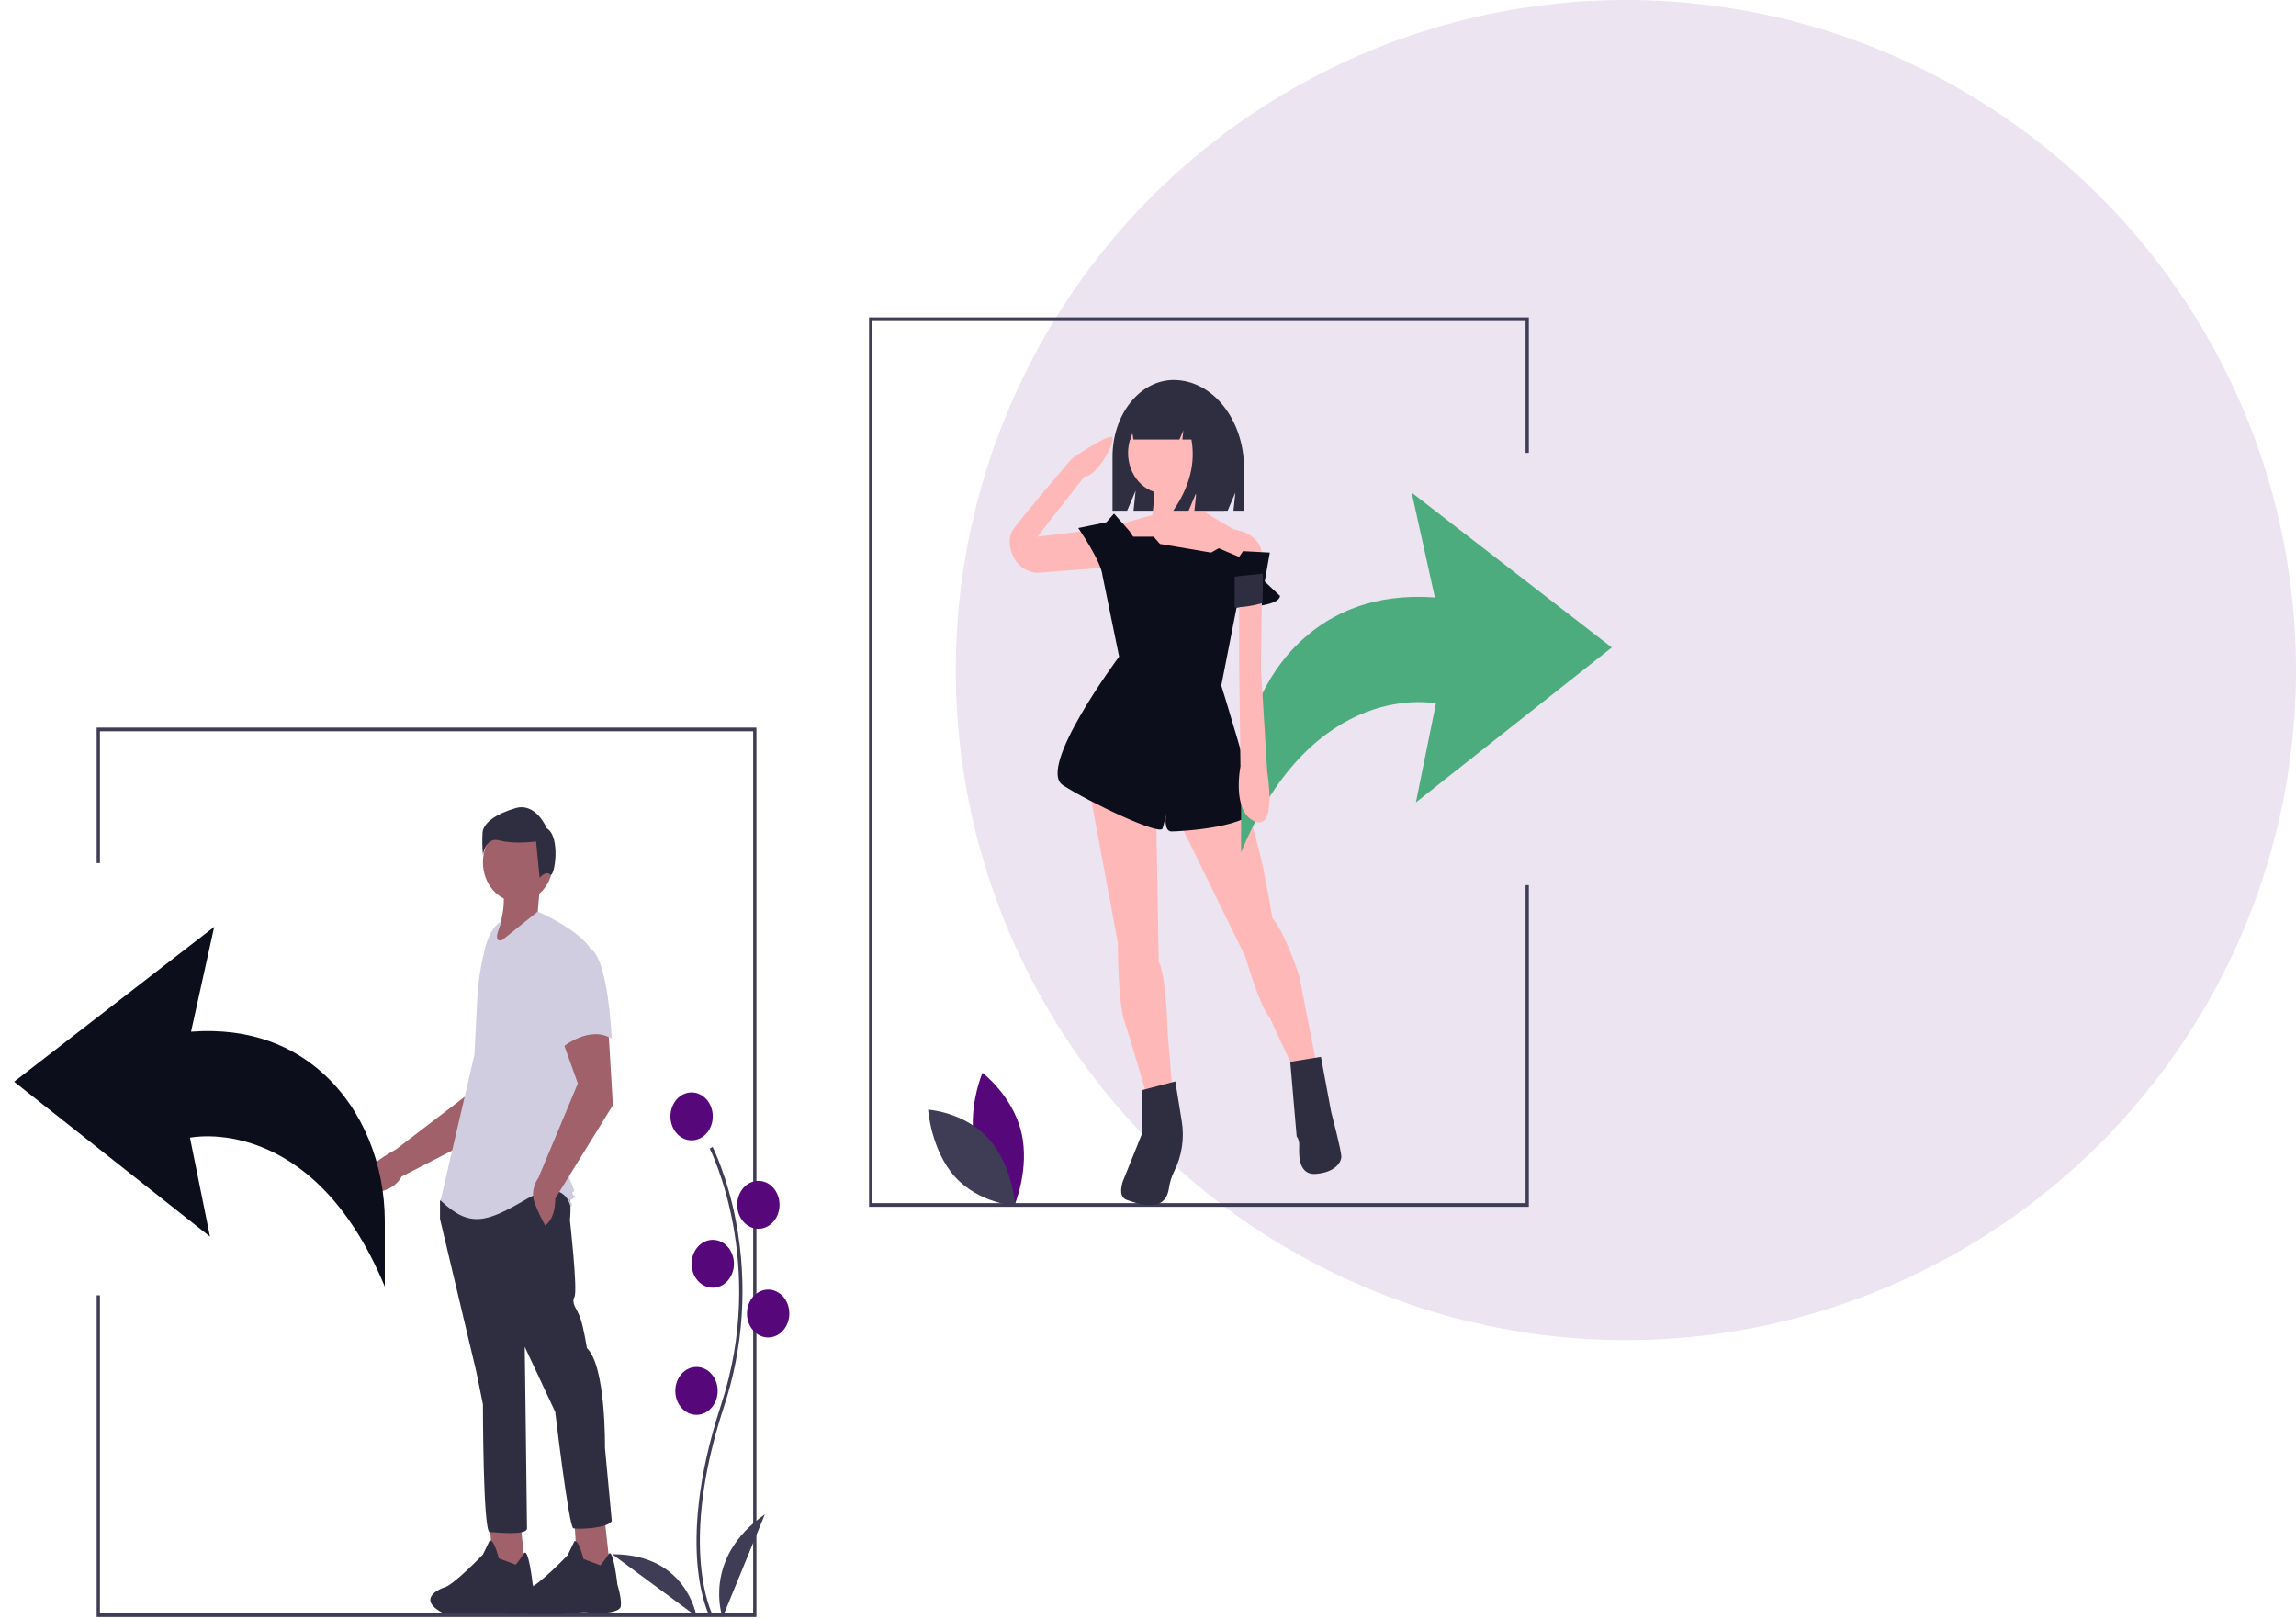 <svg width="651" height="459" viewBox="0 0 651 459" fill="none" xmlns="http://www.w3.org/2000/svg">
<circle cx="461" cy="190" r="190" fill="#ECE4F1"/>
<path d="M433.479 342.201H246.41V90H433.479V128.421H432.555V91.045H247.334V341.156H432.555V250.98H433.479V342.201Z" fill="#3F3D56"/>
<path d="M214.475 458.524H27.407V367.302H28.33V457.479H213.551V207.367H28.33V244.743H27.407V206.322H214.475V458.524Z" fill="#3F3D56"/>
<path d="M332.779 107.754C323.201 107.754 315.436 117.504 315.436 129.53V144.81H319.589L321.994 139.148L321.393 144.81H348.092L350.278 139.663L349.731 144.81H352.737V132.812C352.737 118.973 343.802 107.754 332.779 107.754Z" fill="#2F2E41"/>
<path d="M308.618 222.656L316.948 267.315C316.948 267.315 316.948 284.114 318.759 289.44C320.569 294.766 325.639 312.384 325.639 312.384L332.52 310.336L331.072 292.718C331.072 292.718 330.709 276.739 328.537 272.642L327.812 230.851L308.618 222.656Z" fill="#FFB8B8"/>
<path d="M334.693 233.718L353.163 271.412C353.163 271.412 357.146 285.343 360.044 288.621L367.649 305.009L373.443 302.551L368.373 276.739C368.373 276.739 364.389 264.447 360.768 260.35C360.768 260.35 355.698 226.753 349.903 224.705C344.109 222.656 334.693 233.718 334.693 233.718Z" fill="#FFB8B8"/>
<path d="M333.245 306.648L323.829 309.106V321.398L318.397 334.918C318.397 334.918 316.706 339.312 319.483 340.245C322.088 341.12 330.274 344.542 331.434 336.967C331.673 335.281 332.174 333.656 332.912 332.167C335.121 327.813 335.88 322.708 335.051 317.776L333.245 306.648Z" fill="#2F2E41"/>
<path d="M374.53 299.683L365.831 301.091L367.649 322.217C368.152 322.906 368.411 323.783 368.373 324.676C368.373 326.315 367.649 333.28 373.081 332.87C378.513 332.46 380.324 329.592 380.324 327.953C380.324 326.314 377.427 315.252 377.427 315.252L374.53 299.683Z" fill="#2F2E41"/>
<path d="M329.985 139.893C335.586 139.893 340.125 134.757 340.125 128.421C340.125 122.085 335.586 116.949 329.985 116.949C324.385 116.949 319.845 122.085 319.845 128.421C319.845 134.757 324.385 139.893 329.985 139.893Z" fill="#FFB8B8"/>
<path d="M337.59 133.338C337.59 133.338 339.039 143.581 342.298 145.629C345.558 147.678 349.904 150.136 349.904 150.136C349.904 150.136 357.509 150.955 357.871 157.511L357.146 162.837L316.586 162.018L315.137 149.317L326.726 146.039C326.726 146.039 327.812 139.074 326.726 135.796C325.64 132.518 337.59 133.338 337.59 133.338Z" fill="#FFB8B8"/>
<path d="M315.137 160.789L294.86 162.382C290.406 162.732 286.436 158.898 286.312 153.849C286.223 152.524 286.556 151.207 287.252 150.136C290.149 146.039 303.911 130.06 303.911 130.06C303.911 130.06 313.326 123.504 315.137 123.914C316.948 124.324 311.516 134.157 308.256 134.977C304.997 135.796 307.894 134.567 307.894 134.567L294.133 152.185L311.154 150.136L315.137 160.789Z" fill="#FFB8B8"/>
<path d="M201.241 458.413C201.135 458.217 198.637 453.497 197.77 443.695C196.976 434.702 197.487 419.545 204.435 398.401C217.598 358.345 201.401 326.026 201.236 325.704L202.035 325.18C202.077 325.262 206.256 333.502 208.725 346.623C211.988 364.019 210.8 382.106 205.301 398.765C192.16 438.752 201.93 457.682 202.03 457.869L201.241 458.413Z" fill="#3F3D56"/>
<path d="M196.094 323.352C199.41 323.352 202.097 320.312 202.097 316.561C202.097 312.81 199.41 309.769 196.094 309.769C192.779 309.769 190.091 312.81 190.091 316.561C190.091 320.312 192.779 323.352 196.094 323.352Z" fill="#56087B"/>
<path d="M215.027 348.429C218.343 348.429 221.03 345.389 221.03 341.638C221.03 337.887 218.343 334.846 215.027 334.846C211.712 334.846 209.024 337.887 209.024 341.638C209.024 345.389 211.712 348.429 215.027 348.429Z" fill="#56087B"/>
<path d="M202.097 365.147C205.413 365.147 208.1 362.107 208.1 358.356C208.1 354.605 205.413 351.564 202.097 351.564C198.782 351.564 196.094 354.605 196.094 358.356C196.094 362.107 198.782 365.147 202.097 365.147Z" fill="#56087B"/>
<path d="M217.798 379.253C221.113 379.253 223.801 376.212 223.801 372.461C223.801 368.71 221.113 365.67 217.798 365.67C214.482 365.67 211.795 368.71 211.795 372.461C211.795 376.212 214.482 379.253 217.798 379.253Z" fill="#56087B"/>
<path d="M197.479 401.195C200.795 401.195 203.483 398.154 203.483 394.403C203.483 390.653 200.795 387.612 197.479 387.612C194.164 387.612 191.476 390.653 191.476 394.403C191.476 398.154 194.164 401.195 197.479 401.195Z" fill="#56087B"/>
<path d="M204.868 458.663C204.868 458.663 198.865 441.945 216.874 429.407L204.868 458.663Z" fill="#3F3D56"/>
<path d="M197.485 458.36C197.485 458.36 194.753 440.582 173.607 440.734L197.485 458.36Z" fill="#3F3D56"/>
<path d="M135.966 294.933L134.065 309.244L112.341 325.868C112.341 325.868 100.918 332.061 101.637 335.908C102.278 339.337 111.092 338.931 113.866 333.628L139.839 320.27L148.526 300.814L135.966 294.933Z" fill="#A0616A"/>
<path d="M138.85 431.377L139.811 446.601L149.103 445.876L147.501 431.377H138.85Z" fill="#A0616A"/>
<path d="M141.413 441.889C141.413 441.889 140.132 436.452 138.85 436.814L136.928 440.801C136.928 440.801 128.277 449.863 125.714 450.226C125.714 450.226 117.384 453.126 125.714 457.475H135.326C135.326 457.475 141.734 457.113 143.015 457.475C144.297 457.838 151.666 457.838 151.986 455.663C152.307 453.488 151.025 449.138 151.025 449.138C151.025 449.138 149.844 438.444 148.512 440.529C147.816 441.647 147.05 442.708 146.219 443.701L141.413 441.889Z" fill="#2F2E41"/>
<path d="M162.88 431.558L163.841 446.782L173.133 446.057L171.53 431.558H162.88Z" fill="#A0616A"/>
<path d="M165.443 442.07C165.443 442.07 164.161 436.633 162.88 436.995L160.957 440.983C160.957 440.983 152.307 450.045 149.744 450.407C149.744 450.407 141.413 453.307 149.744 457.657H159.356C159.356 457.657 165.763 456.932 167.045 457.294C168.327 457.657 175.696 457.657 176.016 455.482C176.336 453.307 175.055 449.32 175.055 449.32C175.055 449.32 173.873 438.626 172.542 440.71C171.846 441.829 171.079 442.889 170.249 443.882L165.443 442.07Z" fill="#2F2E41"/>
<path d="M126.355 338.039L124.753 340.577V345.651L135.006 388.786L136.928 398.21C136.928 398.21 136.928 434.458 138.85 434.458C140.773 434.458 149.423 435.546 149.423 433.371C149.423 431.196 148.783 381.899 148.783 381.899L157.433 400.385C157.433 400.385 161.278 433.008 162.559 433.371C163.841 433.733 172.812 433.371 173.453 431.196L171.53 410.535C171.53 410.535 171.851 387.336 166.404 382.262C166.404 382.262 165.443 376.099 164.482 373.562C163.521 371.025 161.919 369.575 162.88 367.762C163.841 365.95 161.598 346.014 161.598 346.014C161.598 346.014 162.239 339.852 160.957 338.039C159.676 336.227 126.355 338.039 126.355 338.039Z" fill="#2F2E41"/>
<path d="M146.86 255.757C152.346 255.757 156.792 250.726 156.792 244.52C156.792 238.315 152.346 233.284 146.86 233.284C141.375 233.284 136.928 238.315 136.928 244.52C136.928 250.726 141.375 255.757 146.86 255.757Z" fill="#A0616A"/>
<path d="M153.108 251.226L152.467 258.476L155.03 261.013L138.69 269.713C142.715 261.933 143.907 254.848 141.894 249.776L153.108 251.226Z" fill="#A0616A"/>
<path d="M141.894 262.101C141.894 262.101 139.331 267.9 142.535 266.45L152.467 258.476C152.467 258.476 163.36 263.188 167.205 268.625L164.001 307.048L161.438 334.233C161.438 334.233 163.04 337.496 162.72 337.858C162.399 338.221 162.079 337.496 162.399 338.583C162.72 339.671 163.681 338.583 162.72 339.671C161.758 340.758 160.797 339.671 161.758 340.758C162.72 341.845 161.758 342.208 161.758 342.208C161.758 342.208 160.477 333.508 149.263 340.033C138.049 346.558 133.243 348.37 124.913 340.396L134.525 299.073L135.301 283.488C135.56 278.282 136.379 273.132 137.74 268.15C138.474 265.459 139.754 262.815 141.894 261.376L141.894 262.101Z" fill="#D0CDE1"/>
<path d="M159.035 293.817L163.841 307.229L152.627 334.052C152.627 334.052 150.064 337.314 151.666 341.302C152.494 343.432 153.457 345.492 154.55 347.464C154.55 347.464 157.433 346.014 157.433 339.852L173.773 313.391L172.492 291.642L159.035 293.817Z" fill="#A0616A"/>
<path d="M158.394 269.894C157.029 271.648 156.078 273.764 155.629 276.046C155.181 278.327 155.251 280.7 155.831 282.943C157.754 290.918 159.355 297.08 159.355 297.08C159.355 297.08 167.045 290.555 173.453 294.542C173.453 294.542 172.492 270.981 167.045 268.806C161.598 266.632 158.394 269.894 158.394 269.894Z" fill="#D0CDE1"/>
<path d="M155.025 234.881C155.025 234.881 151.99 227.442 146.174 229.159C140.358 230.875 137.07 233.45 136.818 236.025C136.693 238.171 136.735 240.325 136.944 242.462C136.944 242.462 137.576 237.17 141.622 238.314C145.668 239.458 151.991 238.6 151.991 238.6L153.002 248.9C153.002 248.9 154.727 246.819 155.991 247.964C157.256 249.108 159.071 237.17 155.025 234.881Z" fill="#2F2E41"/>
<path d="M320.207 150.546L315.861 145.629L313.689 148.087L305.721 149.726C305.721 149.726 312.24 159.15 312.602 163.247L317.31 186.191C317.31 186.191 293.77 217.739 301.376 222.656C308.981 227.573 328.899 236.996 329.623 234.947C330.127 233.353 330.491 231.706 330.71 230.031C330.71 230.031 329.623 235.767 332.158 235.767C334.693 235.767 356.422 234.538 355.698 228.392C354.974 222.246 346.282 194.385 346.282 194.385L350.628 172.261C350.628 172.261 362.579 172.261 362.941 168.983L358.595 164.886L360.044 156.691L352.439 156.282L351.352 157.921L345.558 155.462L343.385 156.691L328.899 154.233L327.088 152.185H321.294L320.207 150.546Z" fill="#0C0E1C"/>
<path d="M276.564 325.049C279.053 335.46 287.58 341.908 287.58 341.908C287.58 341.908 292.071 331.476 289.581 321.064C287.092 310.653 278.565 304.205 278.565 304.205C278.565 304.205 274.074 314.637 276.564 325.049Z" fill="#56087B"/>
<path d="M280.222 322.811C287.053 330.334 287.887 341.899 287.887 341.899C287.887 341.899 277.646 341.267 270.815 333.743C263.984 326.22 263.15 314.655 263.15 314.655C263.15 314.655 273.391 315.288 280.222 322.811Z" fill="#3F3D56"/>
<path d="M337.71 113.753C336.875 112.485 335.794 111.452 334.549 110.733C333.304 110.014 331.93 109.63 330.533 109.609H330.192C323.627 109.609 318.305 116.33 318.305 124.621V124.621H320.505L320.86 121.562L321.381 124.621H334.428L335.521 122.033L335.248 124.621H337.815C339.012 131.351 337.291 138.08 332.652 144.81H337.024L339.21 139.633L338.664 144.81H346.999L348.638 132.904C348.638 123.987 344.059 116.426 337.71 113.753Z" fill="#2F2E41"/>
<path d="M351.895 241.708V223.197C351.895 207.038 358.127 191.542 369.245 181.399C377.556 173.818 389.593 168.149 406.836 169.416L400.267 139.688L457 183.604L401.462 227.52L407.135 199.481C407.135 199.481 372.498 192.049 351.895 241.708Z" fill="#4CAC7D"/>
<g filter="url(#filter0_d)">
<path d="M109.105 360.836V342.325C109.105 326.166 102.873 310.669 91.755 300.527C83.444 292.946 71.407 287.277 54.164 288.544L60.733 258.816L4 302.732L59.538 346.648L53.865 318.609C53.865 318.609 88.502 311.177 109.105 360.836Z" fill="#0C0E1C"/>
</g>
<path d="M357.871 164.476L357.509 189.469L359.319 218.969C359.319 218.969 362.217 235.767 355.698 232.899C349.179 230.031 351.714 217.33 351.714 217.33L351.352 187.42V164.886L357.871 164.476Z" fill="#FFB8B8"/>
<path d="M350.085 163.509V172.25C352.748 172.154 355.396 171.739 357.982 171.013L358.052 162.633L350.085 163.509Z" fill="#2F2E41"/>
<defs>
<filter id="filter0_d" x="0" y="258.816" width="113.105" height="110.02" filterUnits="userSpaceOnUse" color-interpolation-filters="sRGB">
<feFlood flood-opacity="0" result="BackgroundImageFix"/>
<feColorMatrix in="SourceAlpha" type="matrix" values="0 0 0 0 0 0 0 0 0 0 0 0 0 0 0 0 0 0 127 0"/>
<feOffset dy="4"/>
<feGaussianBlur stdDeviation="2"/>
<feColorMatrix type="matrix" values="0 0 0 0 0 0 0 0 0 0 0 0 0 0 0 0 0 0 0.25 0"/>
<feBlend mode="normal" in2="BackgroundImageFix" result="effect1_dropShadow"/>
<feBlend mode="normal" in="SourceGraphic" in2="effect1_dropShadow" result="shape"/>
</filter>
</defs>
</svg>
